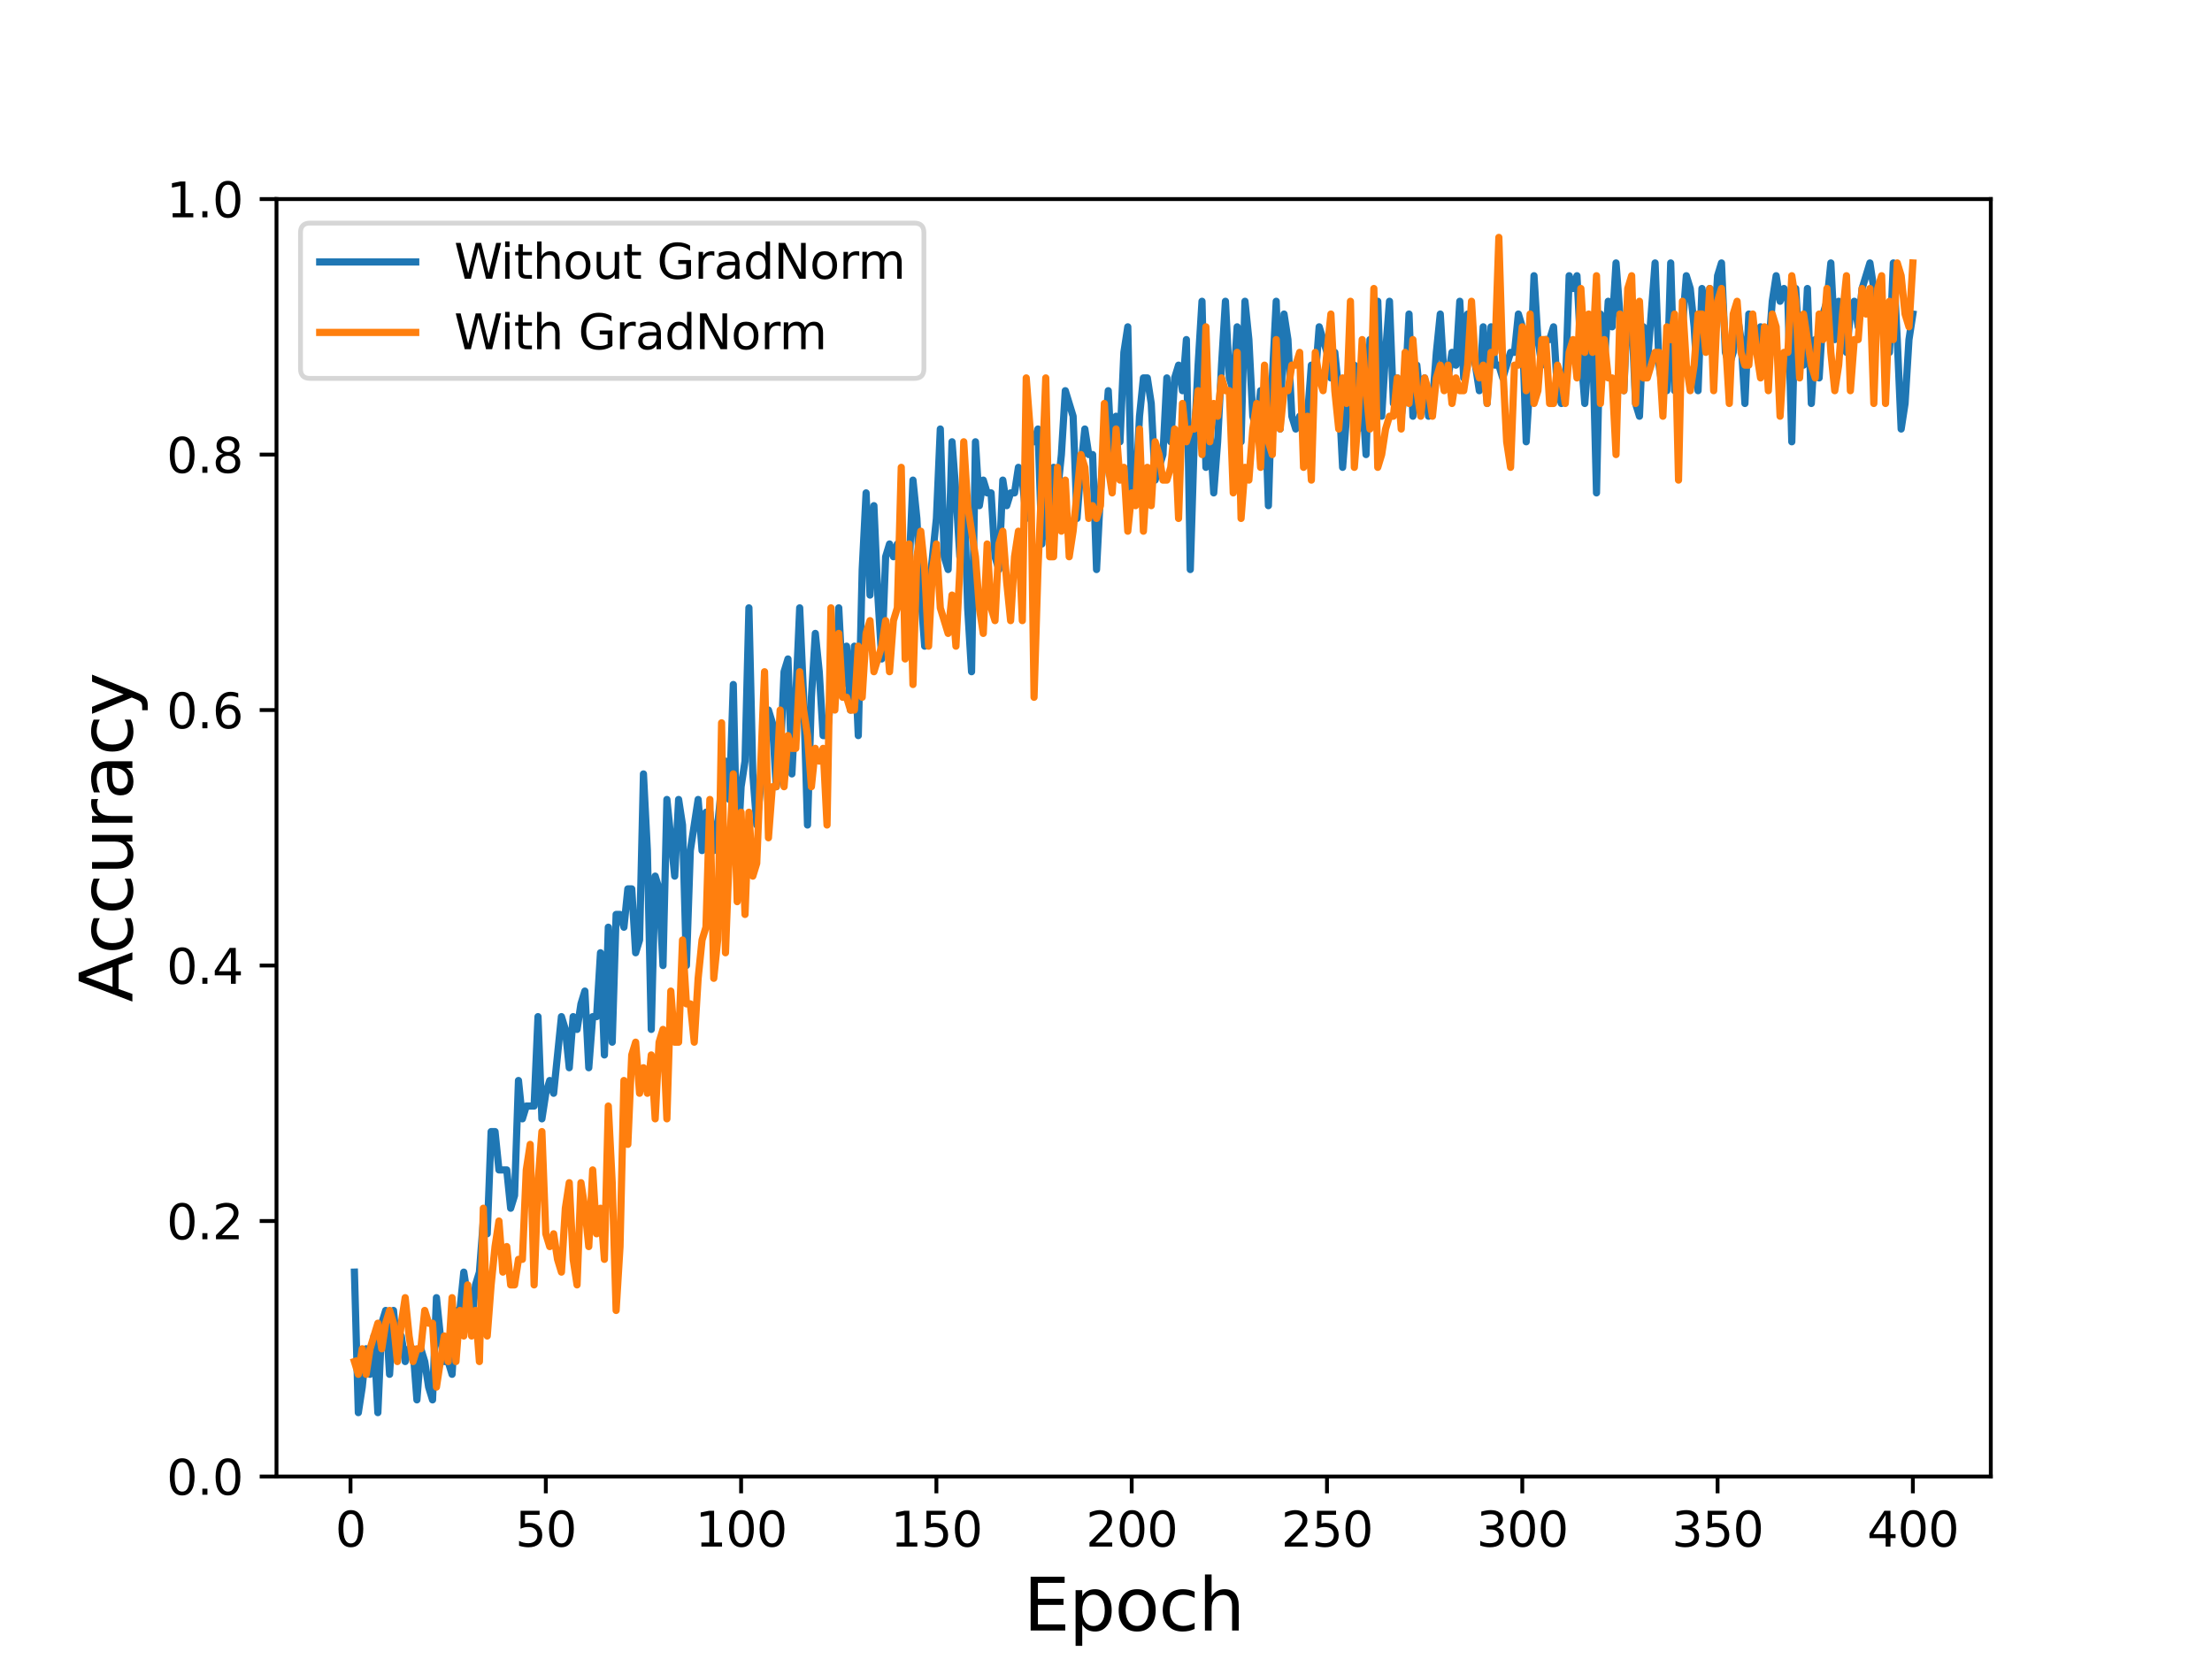 <?xml version="1.0" encoding="utf-8" standalone="no"?>
<!DOCTYPE svg PUBLIC "-//W3C//DTD SVG 1.1//EN"
  "http://www.w3.org/Graphics/SVG/1.1/DTD/svg11.dtd">
<svg height="345.6pt" version="1.1" viewBox="0 0 460.8 345.6" width="460.8pt" xmlns="http://www.w3.org/2000/svg" xmlns:xlink="http://www.w3.org/1999/xlink">
 <defs>
  <style type="text/css">*{stroke-linecap:butt;stroke-linejoin:round;}</style>
 </defs>
 <g id="figure_1">
  <g id="patch_1">
   <path d="M 0 345.6 
L 460.8 345.6 
L 460.8 0 
L 0 0 
z
" style="fill:#ffffff;"/>
  </g>
  <g id="axes_1">
   <g id="patch_2">
    <path d="M 57.6 307.584 
L 414.72 307.584 
L 414.72 41.472 
L 57.6 41.472 
z
" style="fill:#ffffff;"/>
   </g>
   <g id="matplotlib.axis_1">
    <g id="xtick_1">
     <g id="line2d_1">
      <defs>
       <path d="M 0 0 
L 0 3.5 
" id="mff69d1dfab" style="stroke:#000000;stroke-width:0.8;"/>
      </defs>
      <g>
       <use style="stroke:#000000;stroke-width:0.8;" x="73.019" xlink:href="#mff69d1dfab" y="307.584"/>
      </g>
     </g>
     <g id="text_1">
      <!-- 0 -->
      <g transform="translate(69.838 322.182)scale(0.1 -0.1)">
       <defs>
        <path d="M 2034 4250 
Q 1547 4250 1301 3770 
Q 1056 3291 1056 2328 
Q 1056 1369 1301 889 
Q 1547 409 2034 409 
Q 2525 409 2770 889 
Q 3016 1369 3016 2328 
Q 3016 3291 2770 3770 
Q 2525 4250 2034 4250 
z
M 2034 4750 
Q 2819 4750 3233 4129 
Q 3647 3509 3647 2328 
Q 3647 1150 3233 529 
Q 2819 -91 2034 -91 
Q 1250 -91 836 529 
Q 422 1150 422 2328 
Q 422 3509 836 4129 
Q 1250 4750 2034 4750 
z
" id="DejaVuSans-30" transform="scale(0.016)"/>
       </defs>
       <use xlink:href="#DejaVuSans-30"/>
      </g>
     </g>
    </g>
    <g id="xtick_2">
     <g id="line2d_2">
      <g>
       <use style="stroke:#000000;stroke-width:0.8;" x="113.703" xlink:href="#mff69d1dfab" y="307.584"/>
      </g>
     </g>
     <g id="text_2">
      <!-- 50 -->
      <g transform="translate(107.34 322.182)scale(0.1 -0.1)">
       <defs>
        <path d="M 691 4666 
L 3169 4666 
L 3169 4134 
L 1269 4134 
L 1269 2991 
Q 1406 3038 1543 3061 
Q 1681 3084 1819 3084 
Q 2600 3084 3056 2656 
Q 3513 2228 3513 1497 
Q 3513 744 3044 326 
Q 2575 -91 1722 -91 
Q 1428 -91 1123 -41 
Q 819 9 494 109 
L 494 744 
Q 775 591 1075 516 
Q 1375 441 1709 441 
Q 2250 441 2565 725 
Q 2881 1009 2881 1497 
Q 2881 1984 2565 2268 
Q 2250 2553 1709 2553 
Q 1456 2553 1204 2497 
Q 953 2441 691 2322 
L 691 4666 
z
" id="DejaVuSans-35" transform="scale(0.016)"/>
       </defs>
       <use xlink:href="#DejaVuSans-35"/>
       <use x="63.623" xlink:href="#DejaVuSans-30"/>
      </g>
     </g>
    </g>
    <g id="xtick_3">
     <g id="line2d_3">
      <g>
       <use style="stroke:#000000;stroke-width:0.8;" x="154.386" xlink:href="#mff69d1dfab" y="307.584"/>
      </g>
     </g>
     <g id="text_3">
      <!-- 100 -->
      <g transform="translate(144.842 322.182)scale(0.1 -0.1)">
       <defs>
        <path d="M 794 531 
L 1825 531 
L 1825 4091 
L 703 3866 
L 703 4441 
L 1819 4666 
L 2450 4666 
L 2450 531 
L 3481 531 
L 3481 0 
L 794 0 
L 794 531 
z
" id="DejaVuSans-31" transform="scale(0.016)"/>
       </defs>
       <use xlink:href="#DejaVuSans-31"/>
       <use x="63.623" xlink:href="#DejaVuSans-30"/>
       <use x="127.246" xlink:href="#DejaVuSans-30"/>
      </g>
     </g>
    </g>
    <g id="xtick_4">
     <g id="line2d_4">
      <g>
       <use style="stroke:#000000;stroke-width:0.8;" x="195.07" xlink:href="#mff69d1dfab" y="307.584"/>
      </g>
     </g>
     <g id="text_4">
      <!-- 150 -->
      <g transform="translate(185.526 322.182)scale(0.1 -0.1)">
       <use xlink:href="#DejaVuSans-31"/>
       <use x="63.623" xlink:href="#DejaVuSans-35"/>
       <use x="127.246" xlink:href="#DejaVuSans-30"/>
      </g>
     </g>
    </g>
    <g id="xtick_5">
     <g id="line2d_5">
      <g>
       <use style="stroke:#000000;stroke-width:0.8;" x="235.753" xlink:href="#mff69d1dfab" y="307.584"/>
      </g>
     </g>
     <g id="text_5">
      <!-- 200 -->
      <g transform="translate(226.209 322.182)scale(0.1 -0.1)">
       <defs>
        <path d="M 1228 531 
L 3431 531 
L 3431 0 
L 469 0 
L 469 531 
Q 828 903 1448 1529 
Q 2069 2156 2228 2338 
Q 2531 2678 2651 2914 
Q 2772 3150 2772 3378 
Q 2772 3750 2511 3984 
Q 2250 4219 1831 4219 
Q 1534 4219 1204 4116 
Q 875 4013 500 3803 
L 500 4441 
Q 881 4594 1212 4672 
Q 1544 4750 1819 4750 
Q 2544 4750 2975 4387 
Q 3406 4025 3406 3419 
Q 3406 3131 3298 2873 
Q 3191 2616 2906 2266 
Q 2828 2175 2409 1742 
Q 1991 1309 1228 531 
z
" id="DejaVuSans-32" transform="scale(0.016)"/>
       </defs>
       <use xlink:href="#DejaVuSans-32"/>
       <use x="63.623" xlink:href="#DejaVuSans-30"/>
       <use x="127.246" xlink:href="#DejaVuSans-30"/>
      </g>
     </g>
    </g>
    <g id="xtick_6">
     <g id="line2d_6">
      <g>
       <use style="stroke:#000000;stroke-width:0.8;" x="276.437" xlink:href="#mff69d1dfab" y="307.584"/>
      </g>
     </g>
     <g id="text_6">
      <!-- 250 -->
      <g transform="translate(266.893 322.182)scale(0.1 -0.1)">
       <use xlink:href="#DejaVuSans-32"/>
       <use x="63.623" xlink:href="#DejaVuSans-35"/>
       <use x="127.246" xlink:href="#DejaVuSans-30"/>
      </g>
     </g>
    </g>
    <g id="xtick_7">
     <g id="line2d_7">
      <g>
       <use style="stroke:#000000;stroke-width:0.8;" x="317.12" xlink:href="#mff69d1dfab" y="307.584"/>
      </g>
     </g>
     <g id="text_7">
      <!-- 300 -->
      <g transform="translate(307.576 322.182)scale(0.1 -0.1)">
       <defs>
        <path d="M 2597 2516 
Q 3050 2419 3304 2112 
Q 3559 1806 3559 1356 
Q 3559 666 3084 287 
Q 2609 -91 1734 -91 
Q 1441 -91 1130 -33 
Q 819 25 488 141 
L 488 750 
Q 750 597 1062 519 
Q 1375 441 1716 441 
Q 2309 441 2620 675 
Q 2931 909 2931 1356 
Q 2931 1769 2642 2001 
Q 2353 2234 1838 2234 
L 1294 2234 
L 1294 2753 
L 1863 2753 
Q 2328 2753 2575 2939 
Q 2822 3125 2822 3475 
Q 2822 3834 2567 4026 
Q 2313 4219 1838 4219 
Q 1578 4219 1281 4162 
Q 984 4106 628 3988 
L 628 4550 
Q 988 4650 1302 4700 
Q 1616 4750 1894 4750 
Q 2613 4750 3031 4423 
Q 3450 4097 3450 3541 
Q 3450 3153 3228 2886 
Q 3006 2619 2597 2516 
z
" id="DejaVuSans-33" transform="scale(0.016)"/>
       </defs>
       <use xlink:href="#DejaVuSans-33"/>
       <use x="63.623" xlink:href="#DejaVuSans-30"/>
       <use x="127.246" xlink:href="#DejaVuSans-30"/>
      </g>
     </g>
    </g>
    <g id="xtick_8">
     <g id="line2d_8">
      <g>
       <use style="stroke:#000000;stroke-width:0.8;" x="357.804" xlink:href="#mff69d1dfab" y="307.584"/>
      </g>
     </g>
     <g id="text_8">
      <!-- 350 -->
      <g transform="translate(348.26 322.182)scale(0.1 -0.1)">
       <use xlink:href="#DejaVuSans-33"/>
       <use x="63.623" xlink:href="#DejaVuSans-35"/>
       <use x="127.246" xlink:href="#DejaVuSans-30"/>
      </g>
     </g>
    </g>
    <g id="xtick_9">
     <g id="line2d_9">
      <g>
       <use style="stroke:#000000;stroke-width:0.8;" x="398.487" xlink:href="#mff69d1dfab" y="307.584"/>
      </g>
     </g>
     <g id="text_9">
      <!-- 400 -->
      <g transform="translate(388.944 322.182)scale(0.1 -0.1)">
       <defs>
        <path d="M 2419 4116 
L 825 1625 
L 2419 1625 
L 2419 4116 
z
M 2253 4666 
L 3047 4666 
L 3047 1625 
L 3713 1625 
L 3713 1100 
L 3047 1100 
L 3047 0 
L 2419 0 
L 2419 1100 
L 313 1100 
L 313 1709 
L 2253 4666 
z
" id="DejaVuSans-34" transform="scale(0.016)"/>
       </defs>
       <use xlink:href="#DejaVuSans-34"/>
       <use x="63.623" xlink:href="#DejaVuSans-30"/>
       <use x="127.246" xlink:href="#DejaVuSans-30"/>
      </g>
     </g>
    </g>
    <g id="text_10">
     <!-- Epoch -->
     <g transform="translate(213.194 339.66)scale(0.15 -0.15)">
      <defs>
       <path d="M 628 4666 
L 3578 4666 
L 3578 4134 
L 1259 4134 
L 1259 2753 
L 3481 2753 
L 3481 2222 
L 1259 2222 
L 1259 531 
L 3634 531 
L 3634 0 
L 628 0 
L 628 4666 
z
" id="DejaVuSans-45" transform="scale(0.016)"/>
       <path d="M 1159 525 
L 1159 -1331 
L 581 -1331 
L 581 3500 
L 1159 3500 
L 1159 2969 
Q 1341 3281 1617 3432 
Q 1894 3584 2278 3584 
Q 2916 3584 3314 3078 
Q 3713 2572 3713 1747 
Q 3713 922 3314 415 
Q 2916 -91 2278 -91 
Q 1894 -91 1617 61 
Q 1341 213 1159 525 
z
M 3116 1747 
Q 3116 2381 2855 2742 
Q 2594 3103 2138 3103 
Q 1681 3103 1420 2742 
Q 1159 2381 1159 1747 
Q 1159 1113 1420 752 
Q 1681 391 2138 391 
Q 2594 391 2855 752 
Q 3116 1113 3116 1747 
z
" id="DejaVuSans-70" transform="scale(0.016)"/>
       <path d="M 1959 3097 
Q 1497 3097 1228 2736 
Q 959 2375 959 1747 
Q 959 1119 1226 758 
Q 1494 397 1959 397 
Q 2419 397 2687 759 
Q 2956 1122 2956 1747 
Q 2956 2369 2687 2733 
Q 2419 3097 1959 3097 
z
M 1959 3584 
Q 2709 3584 3137 3096 
Q 3566 2609 3566 1747 
Q 3566 888 3137 398 
Q 2709 -91 1959 -91 
Q 1206 -91 779 398 
Q 353 888 353 1747 
Q 353 2609 779 3096 
Q 1206 3584 1959 3584 
z
" id="DejaVuSans-6f" transform="scale(0.016)"/>
       <path d="M 3122 3366 
L 3122 2828 
Q 2878 2963 2633 3030 
Q 2388 3097 2138 3097 
Q 1578 3097 1268 2742 
Q 959 2388 959 1747 
Q 959 1106 1268 751 
Q 1578 397 2138 397 
Q 2388 397 2633 464 
Q 2878 531 3122 666 
L 3122 134 
Q 2881 22 2623 -34 
Q 2366 -91 2075 -91 
Q 1284 -91 818 406 
Q 353 903 353 1747 
Q 353 2603 823 3093 
Q 1294 3584 2113 3584 
Q 2378 3584 2631 3529 
Q 2884 3475 3122 3366 
z
" id="DejaVuSans-63" transform="scale(0.016)"/>
       <path d="M 3513 2113 
L 3513 0 
L 2938 0 
L 2938 2094 
Q 2938 2591 2744 2837 
Q 2550 3084 2163 3084 
Q 1697 3084 1428 2787 
Q 1159 2491 1159 1978 
L 1159 0 
L 581 0 
L 581 4863 
L 1159 4863 
L 1159 2956 
Q 1366 3272 1645 3428 
Q 1925 3584 2291 3584 
Q 2894 3584 3203 3211 
Q 3513 2838 3513 2113 
z
" id="DejaVuSans-68" transform="scale(0.016)"/>
      </defs>
      <use xlink:href="#DejaVuSans-45"/>
      <use x="63.184" xlink:href="#DejaVuSans-70"/>
      <use x="126.66" xlink:href="#DejaVuSans-6f"/>
      <use x="187.842" xlink:href="#DejaVuSans-63"/>
      <use x="242.822" xlink:href="#DejaVuSans-68"/>
     </g>
    </g>
   </g>
   <g id="matplotlib.axis_2">
    <g id="ytick_1">
     <g id="line2d_10">
      <defs>
       <path d="M 0 0 
L -3.5 0 
" id="ma80b7a46c9" style="stroke:#000000;stroke-width:0.8;"/>
      </defs>
      <g>
       <use style="stroke:#000000;stroke-width:0.8;" x="57.6" xlink:href="#ma80b7a46c9" y="307.584"/>
      </g>
     </g>
     <g id="text_11">
      <!-- 0.0 -->
      <g transform="translate(34.697 311.383)scale(0.1 -0.1)">
       <defs>
        <path d="M 684 794 
L 1344 794 
L 1344 0 
L 684 0 
L 684 794 
z
" id="DejaVuSans-2e" transform="scale(0.016)"/>
       </defs>
       <use xlink:href="#DejaVuSans-30"/>
       <use x="63.623" xlink:href="#DejaVuSans-2e"/>
       <use x="95.41" xlink:href="#DejaVuSans-30"/>
      </g>
     </g>
    </g>
    <g id="ytick_2">
     <g id="line2d_11">
      <g>
       <use style="stroke:#000000;stroke-width:0.8;" x="57.6" xlink:href="#ma80b7a46c9" y="254.362"/>
      </g>
     </g>
     <g id="text_12">
      <!-- 0.2 -->
      <g transform="translate(34.697 258.161)scale(0.1 -0.1)">
       <use xlink:href="#DejaVuSans-30"/>
       <use x="63.623" xlink:href="#DejaVuSans-2e"/>
       <use x="95.41" xlink:href="#DejaVuSans-32"/>
      </g>
     </g>
    </g>
    <g id="ytick_3">
     <g id="line2d_12">
      <g>
       <use style="stroke:#000000;stroke-width:0.8;" x="57.6" xlink:href="#ma80b7a46c9" y="201.139"/>
      </g>
     </g>
     <g id="text_13">
      <!-- 0.4 -->
      <g transform="translate(34.697 204.938)scale(0.1 -0.1)">
       <use xlink:href="#DejaVuSans-30"/>
       <use x="63.623" xlink:href="#DejaVuSans-2e"/>
       <use x="95.41" xlink:href="#DejaVuSans-34"/>
      </g>
     </g>
    </g>
    <g id="ytick_4">
     <g id="line2d_13">
      <g>
       <use style="stroke:#000000;stroke-width:0.8;" x="57.6" xlink:href="#ma80b7a46c9" y="147.917"/>
      </g>
     </g>
     <g id="text_14">
      <!-- 0.6 -->
      <g transform="translate(34.697 151.716)scale(0.1 -0.1)">
       <defs>
        <path d="M 2113 2584 
Q 1688 2584 1439 2293 
Q 1191 2003 1191 1497 
Q 1191 994 1439 701 
Q 1688 409 2113 409 
Q 2538 409 2786 701 
Q 3034 994 3034 1497 
Q 3034 2003 2786 2293 
Q 2538 2584 2113 2584 
z
M 3366 4563 
L 3366 3988 
Q 3128 4100 2886 4159 
Q 2644 4219 2406 4219 
Q 1781 4219 1451 3797 
Q 1122 3375 1075 2522 
Q 1259 2794 1537 2939 
Q 1816 3084 2150 3084 
Q 2853 3084 3261 2657 
Q 3669 2231 3669 1497 
Q 3669 778 3244 343 
Q 2819 -91 2113 -91 
Q 1303 -91 875 529 
Q 447 1150 447 2328 
Q 447 3434 972 4092 
Q 1497 4750 2381 4750 
Q 2619 4750 2861 4703 
Q 3103 4656 3366 4563 
z
" id="DejaVuSans-36" transform="scale(0.016)"/>
       </defs>
       <use xlink:href="#DejaVuSans-30"/>
       <use x="63.623" xlink:href="#DejaVuSans-2e"/>
       <use x="95.41" xlink:href="#DejaVuSans-36"/>
      </g>
     </g>
    </g>
    <g id="ytick_5">
     <g id="line2d_14">
      <g>
       <use style="stroke:#000000;stroke-width:0.8;" x="57.6" xlink:href="#ma80b7a46c9" y="94.694"/>
      </g>
     </g>
     <g id="text_15">
      <!-- 0.8 -->
      <g transform="translate(34.697 98.494)scale(0.1 -0.1)">
       <defs>
        <path d="M 2034 2216 
Q 1584 2216 1326 1975 
Q 1069 1734 1069 1313 
Q 1069 891 1326 650 
Q 1584 409 2034 409 
Q 2484 409 2743 651 
Q 3003 894 3003 1313 
Q 3003 1734 2745 1975 
Q 2488 2216 2034 2216 
z
M 1403 2484 
Q 997 2584 770 2862 
Q 544 3141 544 3541 
Q 544 4100 942 4425 
Q 1341 4750 2034 4750 
Q 2731 4750 3128 4425 
Q 3525 4100 3525 3541 
Q 3525 3141 3298 2862 
Q 3072 2584 2669 2484 
Q 3125 2378 3379 2068 
Q 3634 1759 3634 1313 
Q 3634 634 3220 271 
Q 2806 -91 2034 -91 
Q 1263 -91 848 271 
Q 434 634 434 1313 
Q 434 1759 690 2068 
Q 947 2378 1403 2484 
z
M 1172 3481 
Q 1172 3119 1398 2916 
Q 1625 2713 2034 2713 
Q 2441 2713 2670 2916 
Q 2900 3119 2900 3481 
Q 2900 3844 2670 4047 
Q 2441 4250 2034 4250 
Q 1625 4250 1398 4047 
Q 1172 3844 1172 3481 
z
" id="DejaVuSans-38" transform="scale(0.016)"/>
       </defs>
       <use xlink:href="#DejaVuSans-30"/>
       <use x="63.623" xlink:href="#DejaVuSans-2e"/>
       <use x="95.41" xlink:href="#DejaVuSans-38"/>
      </g>
     </g>
    </g>
    <g id="ytick_6">
     <g id="line2d_15">
      <g>
       <use style="stroke:#000000;stroke-width:0.8;" x="57.6" xlink:href="#ma80b7a46c9" y="41.472"/>
      </g>
     </g>
     <g id="text_16">
      <!-- 1.0 -->
      <g transform="translate(34.697 45.271)scale(0.1 -0.1)">
       <use xlink:href="#DejaVuSans-31"/>
       <use x="63.623" xlink:href="#DejaVuSans-2e"/>
       <use x="95.41" xlink:href="#DejaVuSans-30"/>
      </g>
     </g>
    </g>
    <g id="text_17">
     <!-- Accuracy -->
     <g transform="translate(27.577 208.77)rotate(-90)scale(0.15 -0.15)">
      <defs>
       <path d="M 2188 4044 
L 1331 1722 
L 3047 1722 
L 2188 4044 
z
M 1831 4666 
L 2547 4666 
L 4325 0 
L 3669 0 
L 3244 1197 
L 1141 1197 
L 716 0 
L 50 0 
L 1831 4666 
z
" id="DejaVuSans-41" transform="scale(0.016)"/>
       <path d="M 544 1381 
L 544 3500 
L 1119 3500 
L 1119 1403 
Q 1119 906 1312 657 
Q 1506 409 1894 409 
Q 2359 409 2629 706 
Q 2900 1003 2900 1516 
L 2900 3500 
L 3475 3500 
L 3475 0 
L 2900 0 
L 2900 538 
Q 2691 219 2414 64 
Q 2138 -91 1772 -91 
Q 1169 -91 856 284 
Q 544 659 544 1381 
z
M 1991 3584 
L 1991 3584 
z
" id="DejaVuSans-75" transform="scale(0.016)"/>
       <path d="M 2631 2963 
Q 2534 3019 2420 3045 
Q 2306 3072 2169 3072 
Q 1681 3072 1420 2755 
Q 1159 2438 1159 1844 
L 1159 0 
L 581 0 
L 581 3500 
L 1159 3500 
L 1159 2956 
Q 1341 3275 1631 3429 
Q 1922 3584 2338 3584 
Q 2397 3584 2469 3576 
Q 2541 3569 2628 3553 
L 2631 2963 
z
" id="DejaVuSans-72" transform="scale(0.016)"/>
       <path d="M 2194 1759 
Q 1497 1759 1228 1600 
Q 959 1441 959 1056 
Q 959 750 1161 570 
Q 1363 391 1709 391 
Q 2188 391 2477 730 
Q 2766 1069 2766 1631 
L 2766 1759 
L 2194 1759 
z
M 3341 1997 
L 3341 0 
L 2766 0 
L 2766 531 
Q 2569 213 2275 61 
Q 1981 -91 1556 -91 
Q 1019 -91 701 211 
Q 384 513 384 1019 
Q 384 1609 779 1909 
Q 1175 2209 1959 2209 
L 2766 2209 
L 2766 2266 
Q 2766 2663 2505 2880 
Q 2244 3097 1772 3097 
Q 1472 3097 1187 3025 
Q 903 2953 641 2809 
L 641 3341 
Q 956 3463 1253 3523 
Q 1550 3584 1831 3584 
Q 2591 3584 2966 3190 
Q 3341 2797 3341 1997 
z
" id="DejaVuSans-61" transform="scale(0.016)"/>
       <path d="M 2059 -325 
Q 1816 -950 1584 -1140 
Q 1353 -1331 966 -1331 
L 506 -1331 
L 506 -850 
L 844 -850 
Q 1081 -850 1212 -737 
Q 1344 -625 1503 -206 
L 1606 56 
L 191 3500 
L 800 3500 
L 1894 763 
L 2988 3500 
L 3597 3500 
L 2059 -325 
z
" id="DejaVuSans-79" transform="scale(0.016)"/>
      </defs>
      <use xlink:href="#DejaVuSans-41"/>
      <use x="66.658" xlink:href="#DejaVuSans-63"/>
      <use x="121.639" xlink:href="#DejaVuSans-63"/>
      <use x="176.619" xlink:href="#DejaVuSans-75"/>
      <use x="239.998" xlink:href="#DejaVuSans-72"/>
      <use x="281.111" xlink:href="#DejaVuSans-61"/>
      <use x="342.391" xlink:href="#DejaVuSans-63"/>
      <use x="397.371" xlink:href="#DejaVuSans-79"/>
     </g>
    </g>
   </g>
   <g id="line2d_16">
    <path clip-path="url(#pbefc929662)" d="M 73.833 265.006 
L 74.646 294.278 
L 75.46 288.956 
L 76.274 280.973 
L 77.087 286.295 
L 77.901 278.312 
L 78.715 294.278 
L 79.528 275.651 
L 80.342 272.989 
L 81.156 286.295 
L 81.969 272.989 
L 82.783 280.973 
L 83.597 278.312 
L 84.41 283.634 
L 85.224 280.973 
L 86.038 280.973 
L 86.851 291.617 
L 87.665 280.973 
L 88.479 283.634 
L 89.292 288.956 
L 90.106 291.617 
L 90.92 270.328 
L 91.733 278.312 
L 92.547 283.634 
L 93.361 283.634 
L 94.174 286.295 
L 94.988 272.989 
L 95.802 272.989 
L 96.616 265.006 
L 98.243 275.651 
L 99.057 267.667 
L 99.87 265.006 
L 100.684 254.362 
L 101.498 257.023 
L 102.311 235.734 
L 103.125 235.734 
L 103.939 243.717 
L 105.566 243.717 
L 106.38 251.7 
L 107.193 249.039 
L 108.007 225.089 
L 108.821 233.073 
L 109.634 230.412 
L 111.262 230.412 
L 112.075 211.784 
L 112.889 233.073 
L 113.703 227.75 
L 114.516 225.089 
L 115.33 227.75 
L 116.957 211.784 
L 117.771 214.445 
L 118.585 222.428 
L 119.398 211.784 
L 120.212 214.445 
L 121.026 209.123 
L 121.839 206.461 
L 122.653 222.428 
L 123.467 211.784 
L 124.28 211.784 
L 125.094 198.478 
L 125.908 219.767 
L 126.721 193.156 
L 127.535 217.106 
L 128.349 190.495 
L 129.162 190.495 
L 129.976 193.156 
L 130.79 185.172 
L 131.603 185.172 
L 132.417 198.478 
L 133.231 195.817 
L 134.044 161.222 
L 134.858 177.189 
L 135.672 214.445 
L 136.485 182.511 
L 137.299 185.172 
L 138.113 201.139 
L 138.926 166.545 
L 140.554 182.511 
L 141.367 166.545 
L 142.181 171.867 
L 142.995 201.139 
L 143.808 177.189 
L 145.436 166.545 
L 146.249 177.189 
L 147.063 169.206 
L 147.877 169.206 
L 148.69 177.189 
L 149.504 171.867 
L 150.318 163.884 
L 151.131 158.561 
L 151.945 166.545 
L 152.759 142.595 
L 153.572 179.85 
L 154.386 163.884 
L 155.2 158.561 
L 156.013 126.628 
L 156.827 161.222 
L 157.641 171.867 
L 160.082 147.917 
L 160.895 150.578 
L 161.709 163.884 
L 162.523 158.561 
L 163.336 139.933 
L 164.15 137.272 
L 164.964 161.222 
L 165.777 145.256 
L 166.591 126.628 
L 167.405 145.256 
L 168.219 171.867 
L 169.032 145.256 
L 169.846 131.95 
L 170.66 139.933 
L 171.473 153.239 
L 172.287 153.239 
L 173.101 145.256 
L 173.914 145.256 
L 174.728 126.628 
L 175.542 142.595 
L 176.355 134.611 
L 177.169 147.917 
L 177.983 134.611 
L 178.796 153.239 
L 179.61 118.644 
L 180.424 102.678 
L 181.237 123.967 
L 182.051 105.339 
L 182.865 123.967 
L 183.678 137.272 
L 184.492 115.983 
L 185.306 113.322 
L 186.119 115.983 
L 186.933 113.322 
L 187.747 115.983 
L 188.56 126.628 
L 189.374 118.644 
L 190.188 100.017 
L 191.001 108 
L 191.815 123.967 
L 192.629 134.611 
L 193.442 123.967 
L 195.07 108 
L 195.883 89.372 
L 196.697 115.983 
L 197.511 118.644 
L 198.324 92.033 
L 199.138 102.678 
L 199.952 115.983 
L 200.765 100.017 
L 201.579 126.628 
L 202.393 139.933 
L 203.206 92.033 
L 204.02 105.339 
L 204.834 100.017 
L 205.647 102.678 
L 206.461 102.678 
L 207.275 115.983 
L 208.088 118.644 
L 208.902 100.017 
L 209.716 105.339 
L 210.529 102.678 
L 211.343 102.678 
L 212.157 97.356 
L 212.97 100.017 
L 213.784 108 
L 214.598 92.033 
L 215.411 92.033 
L 216.225 89.372 
L 217.039 113.322 
L 217.852 100.017 
L 218.666 113.322 
L 219.48 97.356 
L 220.293 102.678 
L 221.107 94.694 
L 221.921 81.389 
L 223.548 86.711 
L 224.362 108 
L 225.175 97.356 
L 225.989 89.372 
L 226.803 94.694 
L 227.616 94.694 
L 228.43 118.644 
L 229.244 102.678 
L 230.871 81.389 
L 231.685 97.356 
L 232.498 86.711 
L 233.312 92.033 
L 234.126 73.405 
L 234.939 68.083 
L 235.753 105.339 
L 236.567 102.678 
L 237.381 86.711 
L 238.194 78.728 
L 239.008 78.728 
L 239.822 84.05 
L 240.635 100.017 
L 242.263 94.694 
L 243.076 78.728 
L 243.89 92.033 
L 244.704 78.728 
L 245.517 76.067 
L 246.331 81.389 
L 247.145 70.744 
L 247.958 118.644 
L 248.772 92.033 
L 249.586 76.067 
L 250.399 62.761 
L 251.213 97.356 
L 252.027 89.372 
L 252.84 102.678 
L 253.654 92.033 
L 254.468 76.067 
L 255.281 62.761 
L 256.095 78.728 
L 256.909 81.389 
L 257.722 68.083 
L 258.536 92.033 
L 259.35 62.761 
L 260.163 70.744 
L 260.977 86.711 
L 261.791 89.372 
L 262.604 81.389 
L 263.418 81.389 
L 264.232 105.339 
L 265.045 78.728 
L 265.859 62.761 
L 266.673 89.372 
L 267.486 65.422 
L 268.3 70.744 
L 269.114 86.711 
L 269.927 89.372 
L 270.741 86.711 
L 271.555 89.372 
L 272.368 86.711 
L 273.182 76.067 
L 273.996 78.728 
L 274.809 68.083 
L 276.437 73.405 
L 277.25 78.728 
L 278.064 73.405 
L 278.878 81.389 
L 279.691 97.356 
L 281.319 76.067 
L 282.132 76.067 
L 282.946 89.372 
L 283.76 81.389 
L 284.573 94.694 
L 285.387 70.744 
L 286.201 70.744 
L 287.014 62.761 
L 287.828 86.711 
L 288.642 73.405 
L 289.455 62.761 
L 290.269 84.05 
L 291.083 78.728 
L 291.896 86.711 
L 292.71 81.389 
L 293.524 65.422 
L 294.337 86.711 
L 295.151 76.067 
L 295.965 84.05 
L 296.778 78.728 
L 297.592 86.711 
L 298.406 84.05 
L 299.219 73.405 
L 300.033 65.422 
L 300.847 78.728 
L 301.66 78.728 
L 302.474 73.405 
L 303.288 76.067 
L 304.101 62.761 
L 304.915 78.728 
L 305.729 65.422 
L 306.543 73.405 
L 307.356 76.067 
L 308.17 81.389 
L 308.984 68.083 
L 309.797 84.05 
L 310.611 68.083 
L 311.425 76.067 
L 312.238 76.067 
L 313.052 78.728 
L 314.679 73.405 
L 315.493 73.405 
L 316.307 65.422 
L 317.12 68.083 
L 317.934 92.033 
L 318.748 78.728 
L 319.561 57.439 
L 320.375 70.744 
L 321.189 76.067 
L 322.002 70.744 
L 322.816 70.744 
L 323.63 68.083 
L 324.443 81.389 
L 325.257 84.05 
L 326.071 81.389 
L 326.884 57.439 
L 327.698 60.1 
L 328.512 57.439 
L 329.325 73.405 
L 330.139 84.05 
L 330.953 73.405 
L 331.766 70.744 
L 332.58 102.678 
L 333.394 65.422 
L 334.207 76.067 
L 335.021 62.761 
L 335.835 68.083 
L 336.648 54.778 
L 337.462 65.422 
L 338.276 81.389 
L 339.089 62.761 
L 339.903 65.422 
L 340.717 84.05 
L 341.53 86.711 
L 342.344 68.083 
L 343.158 76.067 
L 344.785 54.778 
L 345.599 76.067 
L 346.412 81.389 
L 347.226 81.389 
L 348.04 54.778 
L 348.853 81.389 
L 349.667 70.744 
L 350.481 68.083 
L 351.294 57.439 
L 352.108 60.1 
L 352.922 68.083 
L 353.735 81.389 
L 354.549 60.1 
L 355.363 65.422 
L 356.176 60.1 
L 356.99 70.744 
L 357.804 57.439 
L 358.617 54.778 
L 359.431 73.405 
L 360.245 76.067 
L 361.058 73.405 
L 361.872 65.422 
L 362.686 70.744 
L 363.499 84.05 
L 364.313 65.422 
L 365.127 70.744 
L 365.94 73.405 
L 366.754 68.083 
L 368.381 73.405 
L 369.195 62.761 
L 370.009 57.439 
L 370.822 62.761 
L 371.636 60.1 
L 372.45 62.761 
L 373.263 92.033 
L 374.077 60.1 
L 374.891 73.405 
L 375.704 76.067 
L 376.518 60.1 
L 377.332 84.05 
L 378.146 70.744 
L 378.959 78.728 
L 379.773 65.422 
L 380.587 62.761 
L 381.4 54.778 
L 382.214 70.744 
L 383.028 62.761 
L 383.841 65.422 
L 384.655 73.405 
L 385.469 65.422 
L 386.282 62.761 
L 387.096 68.083 
L 387.91 60.1 
L 389.537 54.778 
L 390.351 60.1 
L 391.164 62.761 
L 391.978 68.083 
L 392.792 68.083 
L 393.605 73.405 
L 394.419 54.778 
L 395.233 70.744 
L 396.046 89.372 
L 396.86 84.05 
L 397.674 70.744 
L 398.487 65.422 
L 398.487 65.422 
" style="fill:none;stroke:#1f77b4;stroke-linecap:square;stroke-width:1.5;"/>
   </g>
   <g id="line2d_17">
    <path clip-path="url(#pbefc929662)" d="M 73.833 283.634 
L 74.646 286.295 
L 75.46 280.973 
L 76.274 286.295 
L 77.087 280.973 
L 78.715 275.651 
L 79.528 280.973 
L 80.342 275.651 
L 81.156 272.989 
L 81.969 275.651 
L 82.783 283.634 
L 83.597 275.651 
L 84.41 270.328 
L 85.224 278.312 
L 86.038 283.634 
L 86.851 280.973 
L 87.665 280.973 
L 88.479 272.989 
L 89.292 275.651 
L 90.106 275.651 
L 90.92 288.956 
L 92.547 278.312 
L 93.361 283.634 
L 94.174 270.328 
L 94.988 283.634 
L 95.802 272.989 
L 96.616 278.312 
L 97.429 267.667 
L 98.243 278.312 
L 99.057 272.989 
L 99.87 283.634 
L 100.684 251.7 
L 101.498 278.312 
L 102.311 267.667 
L 103.125 259.684 
L 103.939 254.362 
L 104.752 265.006 
L 105.566 259.684 
L 106.38 267.667 
L 107.193 267.667 
L 108.007 262.345 
L 108.821 262.345 
L 109.634 243.717 
L 110.448 238.395 
L 111.262 267.667 
L 112.075 246.378 
L 112.889 235.734 
L 113.703 257.023 
L 114.516 259.684 
L 115.33 257.023 
L 116.144 262.345 
L 116.957 265.006 
L 117.771 251.7 
L 118.585 246.378 
L 119.398 262.345 
L 120.212 267.667 
L 121.026 246.378 
L 121.839 251.7 
L 122.653 259.684 
L 123.467 243.717 
L 124.28 257.023 
L 125.094 251.7 
L 125.908 262.345 
L 126.721 230.412 
L 127.535 246.378 
L 128.349 272.989 
L 129.162 259.684 
L 129.976 225.089 
L 130.79 238.395 
L 131.603 219.767 
L 132.417 217.106 
L 133.231 227.75 
L 134.044 222.428 
L 134.858 227.75 
L 135.672 219.767 
L 136.485 233.073 
L 137.299 217.106 
L 138.113 214.445 
L 138.926 233.073 
L 139.74 206.461 
L 140.554 217.106 
L 141.367 217.106 
L 142.181 195.817 
L 142.995 209.123 
L 143.808 209.123 
L 144.622 217.106 
L 145.436 203.8 
L 146.249 195.817 
L 147.063 193.156 
L 147.877 166.545 
L 148.69 203.8 
L 149.504 195.817 
L 150.318 150.578 
L 151.131 198.478 
L 151.945 177.189 
L 152.759 161.222 
L 153.572 187.834 
L 154.386 169.206 
L 155.2 190.495 
L 156.013 169.206 
L 156.827 182.511 
L 157.641 179.85 
L 159.268 139.933 
L 160.082 174.528 
L 160.895 163.884 
L 161.709 163.884 
L 162.523 147.917 
L 163.336 163.884 
L 164.15 153.239 
L 164.964 155.9 
L 165.777 155.9 
L 166.591 139.933 
L 167.405 147.917 
L 168.219 153.239 
L 169.032 163.884 
L 169.846 155.9 
L 170.66 158.561 
L 171.473 155.9 
L 172.287 171.867 
L 173.101 126.628 
L 173.914 147.917 
L 174.728 131.95 
L 175.542 145.256 
L 176.355 145.256 
L 177.169 147.917 
L 177.983 147.917 
L 178.796 134.611 
L 179.61 145.256 
L 180.424 131.95 
L 181.237 129.289 
L 182.051 139.933 
L 183.678 134.611 
L 184.492 129.289 
L 185.306 139.933 
L 186.119 129.289 
L 186.933 126.628 
L 187.747 97.356 
L 188.56 137.272 
L 189.374 113.322 
L 190.188 142.595 
L 191.001 115.983 
L 191.815 110.661 
L 192.629 118.644 
L 193.442 134.611 
L 194.256 118.644 
L 195.07 113.322 
L 195.883 126.628 
L 197.511 131.95 
L 198.324 123.967 
L 199.138 134.611 
L 199.952 118.644 
L 200.765 92.033 
L 201.579 105.339 
L 203.206 115.983 
L 204.02 126.628 
L 204.834 131.95 
L 205.647 113.322 
L 206.461 126.628 
L 207.275 129.289 
L 208.088 113.322 
L 208.902 110.661 
L 209.716 121.306 
L 210.529 129.289 
L 211.343 115.983 
L 212.157 110.661 
L 212.97 129.289 
L 213.784 78.728 
L 214.598 89.372 
L 215.411 145.256 
L 216.225 118.644 
L 217.039 100.017 
L 217.852 78.728 
L 218.666 115.983 
L 219.48 115.983 
L 220.293 97.356 
L 221.107 110.661 
L 221.921 100.017 
L 222.734 115.983 
L 223.548 110.661 
L 225.175 94.694 
L 225.989 97.356 
L 226.803 108 
L 227.616 105.339 
L 228.43 108 
L 229.244 105.339 
L 230.057 84.05 
L 230.871 97.356 
L 231.685 102.678 
L 232.498 89.372 
L 233.312 100.017 
L 234.126 97.356 
L 234.939 110.661 
L 235.753 102.678 
L 236.567 105.339 
L 237.381 89.372 
L 238.194 110.661 
L 239.008 97.356 
L 239.822 105.339 
L 240.635 92.033 
L 241.449 94.694 
L 242.263 100.017 
L 243.076 100.017 
L 243.89 97.356 
L 244.704 89.372 
L 245.517 108 
L 246.331 84.05 
L 247.145 92.033 
L 247.958 89.372 
L 248.772 89.372 
L 249.586 81.389 
L 250.399 94.694 
L 251.213 68.083 
L 252.027 92.033 
L 252.84 84.05 
L 253.654 86.711 
L 254.468 78.728 
L 255.281 81.389 
L 256.095 81.389 
L 256.909 102.678 
L 257.722 73.405 
L 258.536 108 
L 259.35 97.356 
L 260.163 100.017 
L 260.977 89.372 
L 261.791 84.05 
L 262.604 97.356 
L 263.418 76.067 
L 264.232 92.033 
L 265.045 94.694 
L 265.859 70.744 
L 266.673 89.372 
L 267.486 81.389 
L 268.3 81.389 
L 269.114 76.067 
L 269.927 76.067 
L 270.741 73.405 
L 271.555 97.356 
L 272.368 86.711 
L 273.182 100.017 
L 273.996 73.405 
L 274.809 78.728 
L 275.623 81.389 
L 277.25 65.422 
L 278.064 81.389 
L 278.878 89.372 
L 279.691 78.728 
L 280.505 84.05 
L 281.319 62.761 
L 282.132 97.356 
L 282.946 86.711 
L 283.76 70.744 
L 284.573 81.389 
L 285.387 89.372 
L 286.201 60.1 
L 287.014 97.356 
L 287.828 94.694 
L 288.642 89.372 
L 289.455 86.711 
L 290.269 86.711 
L 291.083 78.728 
L 291.896 89.372 
L 292.71 73.405 
L 293.524 84.05 
L 294.337 70.744 
L 295.151 81.389 
L 295.965 86.711 
L 296.778 78.728 
L 297.592 81.389 
L 298.406 86.711 
L 299.219 78.728 
L 300.033 76.067 
L 300.847 81.389 
L 301.66 76.067 
L 302.474 84.05 
L 303.288 78.728 
L 304.101 81.389 
L 304.915 81.389 
L 305.729 76.067 
L 306.543 62.761 
L 307.356 76.067 
L 308.17 78.728 
L 308.984 76.067 
L 309.797 84.05 
L 310.611 73.405 
L 311.425 73.405 
L 312.238 49.455 
L 313.052 76.067 
L 313.866 92.033 
L 314.679 97.356 
L 315.493 76.067 
L 316.307 76.067 
L 317.12 68.083 
L 317.934 81.389 
L 318.748 65.422 
L 319.561 84.05 
L 320.375 81.389 
L 321.189 70.744 
L 322.002 70.744 
L 322.816 84.05 
L 323.63 84.05 
L 324.443 76.067 
L 325.257 78.728 
L 326.071 84.05 
L 326.884 73.405 
L 327.698 70.744 
L 328.512 78.728 
L 329.325 60.1 
L 330.139 73.405 
L 330.953 65.422 
L 331.766 73.405 
L 332.58 57.439 
L 333.394 84.05 
L 334.207 70.744 
L 335.021 78.728 
L 335.835 78.728 
L 336.648 94.694 
L 337.462 65.422 
L 338.276 81.389 
L 339.089 60.1 
L 339.903 57.439 
L 340.717 84.05 
L 341.53 62.761 
L 342.344 78.728 
L 343.158 78.728 
L 344.785 73.405 
L 345.599 73.405 
L 346.412 86.711 
L 347.226 68.083 
L 348.04 70.744 
L 348.853 65.422 
L 349.667 100.017 
L 350.481 62.761 
L 351.294 76.067 
L 352.108 81.389 
L 352.922 76.067 
L 353.735 65.422 
L 354.549 65.422 
L 355.363 73.405 
L 356.176 60.1 
L 356.99 81.389 
L 357.804 62.761 
L 358.617 60.1 
L 359.431 70.744 
L 360.245 84.05 
L 361.058 65.422 
L 361.872 62.761 
L 362.686 73.405 
L 363.499 76.067 
L 364.313 76.067 
L 365.127 65.422 
L 365.94 73.405 
L 366.754 78.728 
L 367.568 68.083 
L 368.381 81.389 
L 369.195 65.422 
L 370.009 68.083 
L 370.822 86.711 
L 371.636 73.405 
L 372.45 73.405 
L 373.263 57.439 
L 374.077 62.761 
L 374.891 78.728 
L 375.704 65.422 
L 377.332 76.067 
L 378.146 78.728 
L 378.959 65.422 
L 379.773 70.744 
L 380.587 60.1 
L 381.4 73.405 
L 382.214 81.389 
L 383.028 76.067 
L 383.841 65.422 
L 384.655 57.439 
L 385.469 81.389 
L 386.282 70.744 
L 387.096 70.744 
L 387.91 60.1 
L 388.723 65.422 
L 389.537 60.1 
L 390.351 84.05 
L 391.164 60.1 
L 391.978 57.439 
L 392.792 84.05 
L 393.605 62.761 
L 394.419 70.744 
L 395.233 54.778 
L 396.046 57.439 
L 396.86 65.422 
L 397.674 68.083 
L 398.487 54.778 
L 398.487 54.778 
" style="fill:none;stroke:#ff7f0e;stroke-linecap:square;stroke-width:1.5;"/>
   </g>
   <g id="patch_3">
    <path d="M 57.6 307.584 
L 57.6 41.472 
" style="fill:none;stroke:#000000;stroke-linecap:square;stroke-linejoin:miter;stroke-width:0.8;"/>
   </g>
   <g id="patch_4">
    <path d="M 414.72 307.584 
L 414.72 41.472 
" style="fill:none;stroke:#000000;stroke-linecap:square;stroke-linejoin:miter;stroke-width:0.8;"/>
   </g>
   <g id="patch_5">
    <path d="M 57.6 307.584 
L 414.72 307.584 
" style="fill:none;stroke:#000000;stroke-linecap:square;stroke-linejoin:miter;stroke-width:0.8;"/>
   </g>
   <g id="patch_6">
    <path d="M 57.6 41.472 
L 414.72 41.472 
" style="fill:none;stroke:#000000;stroke-linecap:square;stroke-linejoin:miter;stroke-width:0.8;"/>
   </g>
   <g id="legend_1">
    <g id="patch_7">
     <path d="M 64.6 78.828 
L 190.466 78.828 
Q 192.466 78.828 192.466 76.828 
L 192.466 48.472 
Q 192.466 46.472 190.466 46.472 
L 64.6 46.472 
Q 62.6 46.472 62.6 48.472 
L 62.6 76.828 
Q 62.6 78.828 64.6 78.828 
z
" style="fill:#ffffff;opacity:0.8;stroke:#cccccc;stroke-linejoin:miter;"/>
    </g>
    <g id="line2d_18">
     <path d="M 66.6 54.57 
L 86.6 54.57 
" style="fill:none;stroke:#1f77b4;stroke-linecap:square;stroke-width:1.5;"/>
    </g>
    <g id="line2d_19"/>
    <g id="text_18">
     <!-- Without GradNorm -->
     <g transform="translate(94.6 58.07)scale(0.1 -0.1)">
      <defs>
       <path d="M 213 4666 
L 850 4666 
L 1831 722 
L 2809 4666 
L 3519 4666 
L 4500 722 
L 5478 4666 
L 6119 4666 
L 4947 0 
L 4153 0 
L 3169 4050 
L 2175 0 
L 1381 0 
L 213 4666 
z
" id="DejaVuSans-57" transform="scale(0.016)"/>
       <path d="M 603 3500 
L 1178 3500 
L 1178 0 
L 603 0 
L 603 3500 
z
M 603 4863 
L 1178 4863 
L 1178 4134 
L 603 4134 
L 603 4863 
z
" id="DejaVuSans-69" transform="scale(0.016)"/>
       <path d="M 1172 4494 
L 1172 3500 
L 2356 3500 
L 2356 3053 
L 1172 3053 
L 1172 1153 
Q 1172 725 1289 603 
Q 1406 481 1766 481 
L 2356 481 
L 2356 0 
L 1766 0 
Q 1100 0 847 248 
Q 594 497 594 1153 
L 594 3053 
L 172 3053 
L 172 3500 
L 594 3500 
L 594 4494 
L 1172 4494 
z
" id="DejaVuSans-74" transform="scale(0.016)"/>
       <path id="DejaVuSans-20" transform="scale(0.016)"/>
       <path d="M 3809 666 
L 3809 1919 
L 2778 1919 
L 2778 2438 
L 4434 2438 
L 4434 434 
Q 4069 175 3628 42 
Q 3188 -91 2688 -91 
Q 1594 -91 976 548 
Q 359 1188 359 2328 
Q 359 3472 976 4111 
Q 1594 4750 2688 4750 
Q 3144 4750 3555 4637 
Q 3966 4525 4313 4306 
L 4313 3634 
Q 3963 3931 3569 4081 
Q 3175 4231 2741 4231 
Q 1884 4231 1454 3753 
Q 1025 3275 1025 2328 
Q 1025 1384 1454 906 
Q 1884 428 2741 428 
Q 3075 428 3337 486 
Q 3600 544 3809 666 
z
" id="DejaVuSans-47" transform="scale(0.016)"/>
       <path d="M 2906 2969 
L 2906 4863 
L 3481 4863 
L 3481 0 
L 2906 0 
L 2906 525 
Q 2725 213 2448 61 
Q 2172 -91 1784 -91 
Q 1150 -91 751 415 
Q 353 922 353 1747 
Q 353 2572 751 3078 
Q 1150 3584 1784 3584 
Q 2172 3584 2448 3432 
Q 2725 3281 2906 2969 
z
M 947 1747 
Q 947 1113 1208 752 
Q 1469 391 1925 391 
Q 2381 391 2643 752 
Q 2906 1113 2906 1747 
Q 2906 2381 2643 2742 
Q 2381 3103 1925 3103 
Q 1469 3103 1208 2742 
Q 947 2381 947 1747 
z
" id="DejaVuSans-64" transform="scale(0.016)"/>
       <path d="M 628 4666 
L 1478 4666 
L 3547 763 
L 3547 4666 
L 4159 4666 
L 4159 0 
L 3309 0 
L 1241 3903 
L 1241 0 
L 628 0 
L 628 4666 
z
" id="DejaVuSans-4e" transform="scale(0.016)"/>
       <path d="M 3328 2828 
Q 3544 3216 3844 3400 
Q 4144 3584 4550 3584 
Q 5097 3584 5394 3201 
Q 5691 2819 5691 2113 
L 5691 0 
L 5113 0 
L 5113 2094 
Q 5113 2597 4934 2840 
Q 4756 3084 4391 3084 
Q 3944 3084 3684 2787 
Q 3425 2491 3425 1978 
L 3425 0 
L 2847 0 
L 2847 2094 
Q 2847 2600 2669 2842 
Q 2491 3084 2119 3084 
Q 1678 3084 1418 2786 
Q 1159 2488 1159 1978 
L 1159 0 
L 581 0 
L 581 3500 
L 1159 3500 
L 1159 2956 
Q 1356 3278 1631 3431 
Q 1906 3584 2284 3584 
Q 2666 3584 2933 3390 
Q 3200 3197 3328 2828 
z
" id="DejaVuSans-6d" transform="scale(0.016)"/>
      </defs>
      <use xlink:href="#DejaVuSans-57"/>
      <use x="96.627" xlink:href="#DejaVuSans-69"/>
      <use x="124.41" xlink:href="#DejaVuSans-74"/>
      <use x="163.619" xlink:href="#DejaVuSans-68"/>
      <use x="226.998" xlink:href="#DejaVuSans-6f"/>
      <use x="288.18" xlink:href="#DejaVuSans-75"/>
      <use x="351.559" xlink:href="#DejaVuSans-74"/>
      <use x="390.768" xlink:href="#DejaVuSans-20"/>
      <use x="422.555" xlink:href="#DejaVuSans-47"/>
      <use x="500.045" xlink:href="#DejaVuSans-72"/>
      <use x="541.158" xlink:href="#DejaVuSans-61"/>
      <use x="602.438" xlink:href="#DejaVuSans-64"/>
      <use x="665.914" xlink:href="#DejaVuSans-4e"/>
      <use x="740.719" xlink:href="#DejaVuSans-6f"/>
      <use x="801.9" xlink:href="#DejaVuSans-72"/>
      <use x="841.264" xlink:href="#DejaVuSans-6d"/>
     </g>
    </g>
    <g id="line2d_20">
     <path d="M 66.6 69.249 
L 86.6 69.249 
" style="fill:none;stroke:#ff7f0e;stroke-linecap:square;stroke-width:1.5;"/>
    </g>
    <g id="line2d_21"/>
    <g id="text_19">
     <!-- With GradNorm -->
     <g transform="translate(94.6 72.749)scale(0.1 -0.1)">
      <use xlink:href="#DejaVuSans-57"/>
      <use x="96.627" xlink:href="#DejaVuSans-69"/>
      <use x="124.41" xlink:href="#DejaVuSans-74"/>
      <use x="163.619" xlink:href="#DejaVuSans-68"/>
      <use x="226.998" xlink:href="#DejaVuSans-20"/>
      <use x="258.785" xlink:href="#DejaVuSans-47"/>
      <use x="336.275" xlink:href="#DejaVuSans-72"/>
      <use x="377.389" xlink:href="#DejaVuSans-61"/>
      <use x="438.668" xlink:href="#DejaVuSans-64"/>
      <use x="502.145" xlink:href="#DejaVuSans-4e"/>
      <use x="576.949" xlink:href="#DejaVuSans-6f"/>
      <use x="638.131" xlink:href="#DejaVuSans-72"/>
      <use x="677.494" xlink:href="#DejaVuSans-6d"/>
     </g>
    </g>
   </g>
  </g>
 </g>
 <defs>
  <clipPath id="pbefc929662">
   <rect height="266.112" width="357.12" x="57.6" y="41.472"/>
  </clipPath>
 </defs>
</svg>
